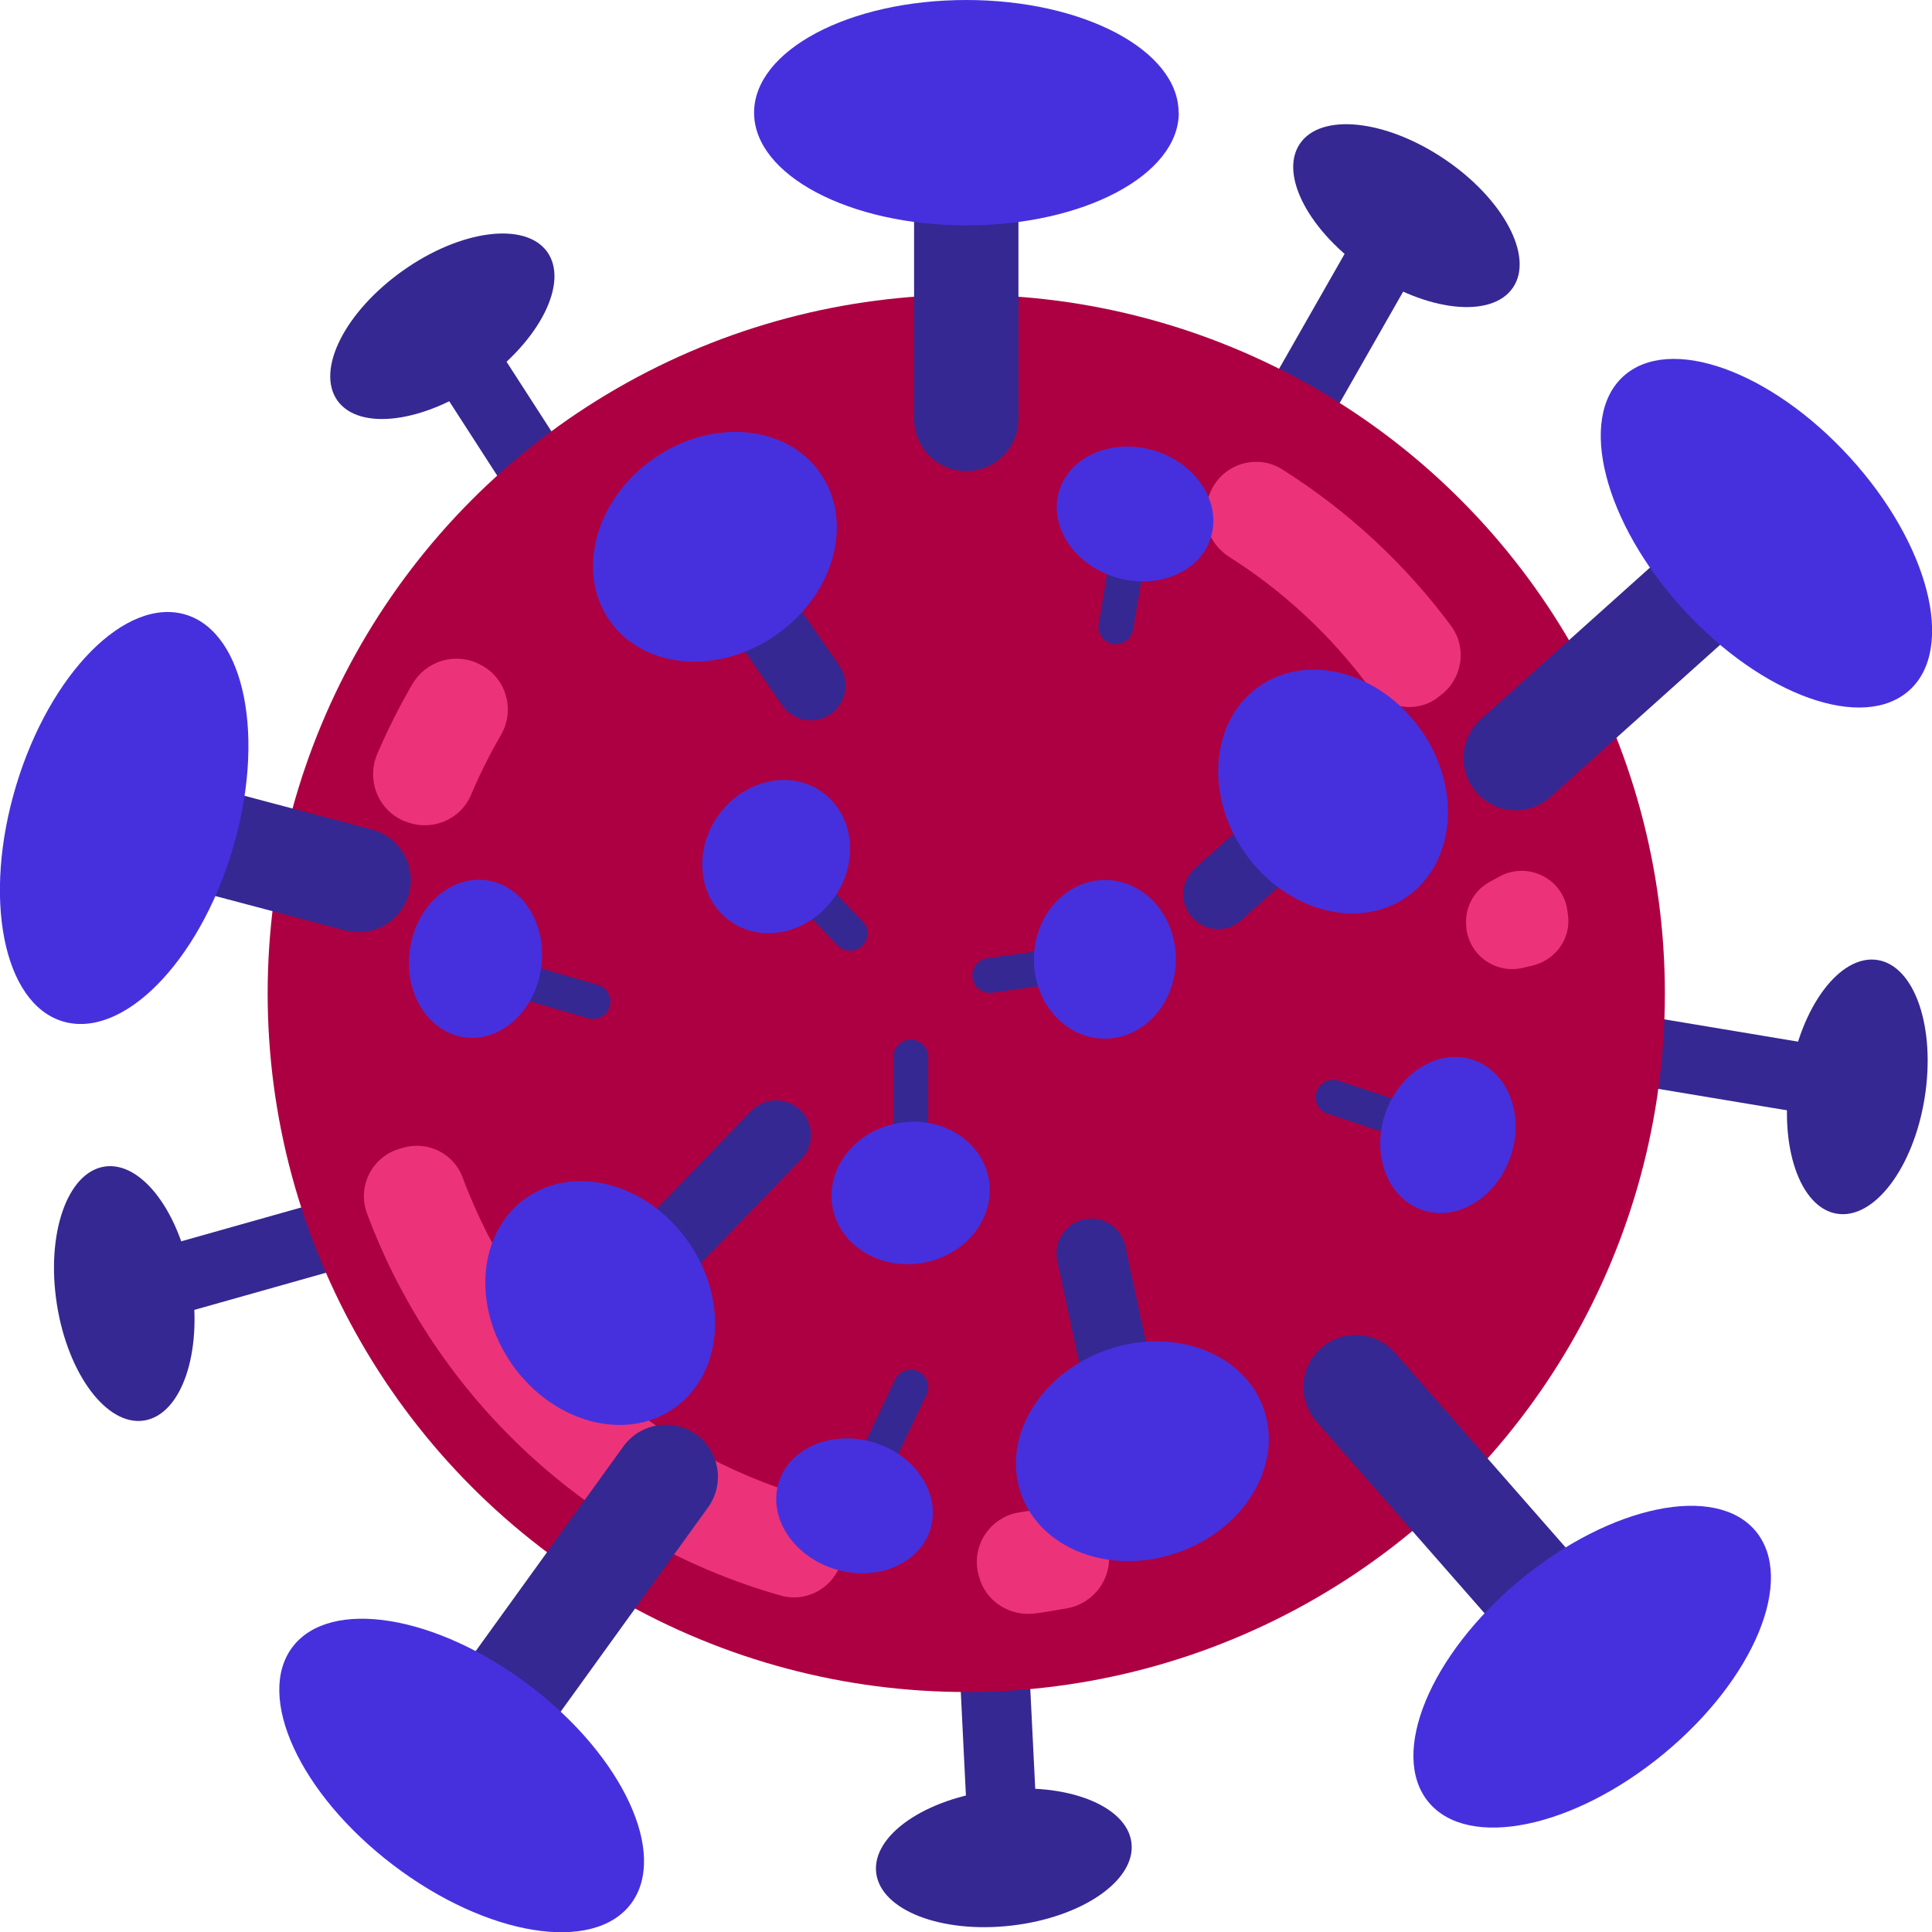 <?xml version="1.0" encoding="UTF-8"?>
<svg id="_Слой_2" data-name="Слой 2" xmlns="http://www.w3.org/2000/svg" viewBox="0 0 111.09 111.1">
  <defs>
    <style>
      .cls-1 {
        fill: #ec3379;
      }

      .cls-2 {
        stroke-width: 2px;
      }

      .cls-2, .cls-3, .cls-4 {
        fill: none;
        stroke: #352892;
        stroke-linecap: round;
        stroke-miterlimit: 10;
      }

      .cls-5 {
        fill: #4630dd;
      }

      .cls-6 {
        fill: #352892;
      }

      .cls-3 {
        stroke-width: 4px;
      }

      .cls-4 {
        stroke-width: 6px;
      }

      .cls-7 {
        fill: #ad0042;
      }
    </style>
  </defs>
  <g id="OBJECTS">
    <g>
      <line class="cls-3" x1="7.14" y1="74.38" x2="23.51" y2="69.76"/>
      <line class="cls-3" x1="57.72" y1="106.83" x2="56.91" y2="90.46"/>
      <line class="cls-3" x1="106.79" y1="62.49" x2="89.95" y2="59.68"/>
      <line class="cls-3" x1="80.87" y1="12.4" x2="73.35" y2="25.59"/>
      <line class="cls-3" x1="25.43" y1="18.76" x2="31.88" y2="28.76"/>
      <circle class="cls-7" cx="55.56" cy="57.12" r="40.17"/>
      <g>
        <path class="cls-1" d="M82.65,40.12s.08-.06.12-.09c1.31-.94,1.62-2.76.66-4.05-2.65-3.57-5.95-6.63-9.72-9-1.52-.95-3.54-.24-4.16,1.44-.02.05-.04.11-.06.16-.48,1.28.03,2.7,1.19,3.44,3.11,1.97,5.83,4.5,8.02,7.45.93,1.25,2.7,1.58,3.96.65Z"/>
        <path class="cls-1" d="M23.3,47.23s.06.02.09.03c1.45.56,3.1-.13,3.7-1.57.5-1.18,1.07-2.32,1.71-3.42.84-1.44.31-3.3-1.18-4.05-.02,0-.04-.02-.05-.03-1.39-.7-3.07-.2-3.86,1.15-.75,1.29-1.43,2.64-2.02,4.02-.64,1.51.07,3.27,1.6,3.87Z"/>
        <path class="cls-1" d="M23.2,65.99c-.07.02-.14.04-.21.06-1.59.45-2.46,2.16-1.89,3.71,3.94,10.62,12.78,18.86,23.78,21.98,1.64.47,3.31-.62,3.58-2.3.01-.07.02-.14.03-.21.23-1.43-.69-2.76-2.08-3.16-9.17-2.62-16.53-9.51-19.81-18.37-.51-1.37-2-2.11-3.41-1.71Z"/>
        <path class="cls-1" d="M56.26,90.53s.02.09.04.14c.38,1.42,1.78,2.3,3.24,2.1.62-.08,1.24-.19,1.85-.3,1.51-.29,2.55-1.69,2.36-3.22v-.06c-.21-1.67-1.78-2.82-3.43-2.51-.54.1-1.09.19-1.64.27-1.71.23-2.86,1.91-2.42,3.58Z"/>
        <path class="cls-1" d="M86.27,50.38c-.22.11-.43.23-.65.35-.93.52-1.44,1.57-1.3,2.63,0,.02,0,.03,0,.05.21,1.59,1.74,2.62,3.3,2.23.15-.04.31-.08.46-.11,1.33-.3,2.26-1.54,2.08-2.89-.01-.1-.03-.2-.04-.3-.25-1.81-2.25-2.81-3.86-1.96Z"/>
      </g>
      <path class="cls-6" d="M19.4,23.03c-1.25-1.77.44-5.11,3.77-7.47s7.05-2.83,8.3-1.07c1.25,1.77-.44,5.11-3.77,7.47-3.33,2.36-7.05,2.83-8.3,1.07Z"/>
      <path class="cls-6" d="M105.63,69.79c-2.14-.34-3.35-3.88-2.71-7.91.64-4.03,2.9-7.02,5.04-6.68,2.14.34,3.35,3.88,2.71,7.91-.64,4.03-2.9,7.02-5.04,6.68Z"/>
      <path class="cls-6" d="M8.29,81.68c-2.14.34-4.39-2.66-5.02-6.69-.63-4.03.59-7.57,2.73-7.91,2.14-.34,4.39,2.66,5.02,6.69.63,4.03-.59,7.57-2.73,7.91Z"/>
      <path class="cls-6" d="M50.38,107.68c-.25-2.15,2.83-4.28,6.89-4.75,4.05-.47,7.54.89,7.79,3.04s-2.83,4.28-6.89,4.75-7.54-.89-7.79-3.04Z"/>
      <path class="cls-6" d="M74.74,8.27c1.21-1.8,4.94-1.4,8.32.88,3.38,2.28,5.15,5.59,3.94,7.38-1.21,1.8-4.94,1.4-8.32-.88-3.38-2.28-5.15-5.59-3.94-7.38Z"/>
      <line class="cls-4" x1="7.14" y1="47.03" x2="20.62" y2="50.6"/>
      <line class="cls-4" x1="55.56" y1="6.48" x2="55.56" y2="24.09"/>
      <line class="cls-4" x1="101.57" y1="30.66" x2="87.15" y2="43.59"/>
      <line class="cls-4" x1="25.43" y1="102.73" x2="38.28" y2="84.92"/>
      <line class="cls-4" x1="92.04" y1="95.83" x2="77.95" y2="79.76"/>
      <line class="cls-3" x1="34.5" y1="75.76" x2="44.63" y2="65.27"/>
      <line class="cls-3" x1="65.4" y1="84.41" x2="62.75" y2="72.07"/>
      <line class="cls-3" x1="76.65" y1="45.52" x2="70.04" y2="51.42"/>
      <line class="cls-3" x1="41.11" y1="31.44" x2="46.62" y2="39.42"/>
      <line class="cls-2" x1="65.27" y1="29.56" x2="64.16" y2="36.04"/>
      <line class="cls-2" x1="83.25" y1="65.27" x2="76.65" y2="63.09"/>
      <line class="cls-2" x1="63.53" y1="55.16" x2="56.91" y2="56.09"/>
      <line class="cls-2" x1="44.63" y1="49.26" x2="48.88" y2="53.67"/>
      <line class="cls-2" x1="27.34" y1="55.63" x2="34.1" y2="57.59"/>
      <line class="cls-2" x1="52.37" y1="68.59" x2="52.37" y2="60.78"/>
      <line class="cls-2" x1="49.13" y1="86.58" x2="52.37" y2="79.76"/>
      <path class="cls-5" d="M67.78,6.48c0,3.58-5.47,6.48-12.21,6.48s-12.21-2.9-12.21-6.48S48.82,0,55.56,0s12.21,2.9,12.21,6.48Z"/>
      <path class="cls-5" d="M100.96,88.05c2.28,2.76-.08,8.48-5.28,12.78s-11.26,5.55-13.54,2.79c-2.28-2.76.08-8.48,5.28-12.78,5.2-4.3,11.26-5.55,13.54-2.79Z"/>
      <path class="cls-5" d="M10.67,35.34c3.43,1.03,4.63,7.11,2.68,13.57-1.95,6.46-6.31,10.85-9.74,9.82-3.43-1.03-4.63-7.11-2.68-13.57,1.95-6.46,6.31-10.85,9.74-9.82Z"/>
      <path class="cls-5" d="M36.27,109.48c-2.17,2.85-8.28,1.85-13.65-2.23-5.37-4.08-7.96-9.7-5.8-12.55,2.17-2.85,8.28-1.85,13.65,2.23,5.37,4.08,7.96,9.7,5.8,12.55Z"/>
      <path class="cls-5" d="M35.07,35.71c-1.97-2.78-.86-6.95,2.47-9.31,3.33-2.36,7.63-2.01,9.6.77,1.97,2.78.86,6.95-2.47,9.31-3.33,2.36-7.63,2.01-9.6-.77Z"/>
      <path class="cls-5" d="M72.38,39.48c2.78-1.97,6.95-.86,9.31,2.47,2.36,3.33,2.01,7.63-.77,9.6-2.78,1.97-6.95.86-9.31-2.47s-2.01-7.63.77-9.6Z"/>
      <path class="cls-5" d="M28,50.62c2.08.3,3.48,2.57,3.11,5.06-.36,2.49-2.35,4.27-4.43,3.96s-3.48-2.57-3.11-5.06c.36-2.49,2.35-4.27,4.43-3.96Z"/>
      <path class="cls-5" d="M84.72,60.95c1.99.68,2.95,3.16,2.14,5.54s-3.08,3.77-5.07,3.09c-1.99-.68-2.95-3.16-2.14-5.54.81-2.39,3.08-3.77,5.07-3.09Z"/>
      <path class="cls-5" d="M47.27,45.54c1.84,1.31,2.15,4.03.69,6.08s-4.13,2.66-5.97,1.35c-1.84-1.31-2.15-4.03-.69-6.08s4.13-2.66,5.97-1.35Z"/>
      <path class="cls-5" d="M63.56,50.6c2.26.01,4.07,2.07,4.05,4.59-.02,2.52-1.86,4.55-4.11,4.53-2.26-.01-4.07-2.07-4.05-4.59.02-2.52,1.86-4.55,4.11-4.53Z"/>
      <path class="cls-5" d="M56.85,67.78c.4,2.22-1.28,4.38-3.76,4.83-2.48.45-4.81-.98-5.22-3.2-.4-2.22,1.28-4.38,3.76-4.83s4.81.98,5.22,3.2Z"/>
      <path class="cls-5" d="M69.63,30.88c-.61,2.01-3.06,3.05-5.47,2.32s-3.87-2.96-3.26-4.97,3.06-3.05,5.47-2.32c2.41.73,3.87,2.96,3.26,4.97Z"/>
      <path class="cls-5" d="M53.5,87.91c-.61,2.01-3.06,3.05-5.47,2.32-2.41-.73-3.87-2.96-3.26-4.97.61-2.01,3.06-3.05,5.47-2.32,2.41.73,3.87,2.96,3.26,4.97Z"/>
      <path class="cls-5" d="M30.24,68.89c2.78-1.97,6.95-.86,9.31,2.47,2.36,3.33,2.01,7.63-.77,9.6-2.78,1.97-6.95.86-9.31-2.47-2.36-3.33-2.01-7.63.77-9.6Z"/>
      <path class="cls-5" d="M58.7,85.86c-1.11-3.22,1.11-6.91,4.97-8.25s7.89.2,9,3.42c1.11,3.22-1.11,6.91-4.97,8.25s-7.89-.2-9-3.42Z"/>
      <path class="cls-5" d="M109.8,39.68c-2.65,2.41-8.47.33-13.02-4.65-4.55-4.98-6.09-10.98-3.44-13.39s8.47-.33,13.02,4.65c4.55,4.98,6.09,10.98,3.44,13.39Z"/>
    </g>
  </g>
</svg>